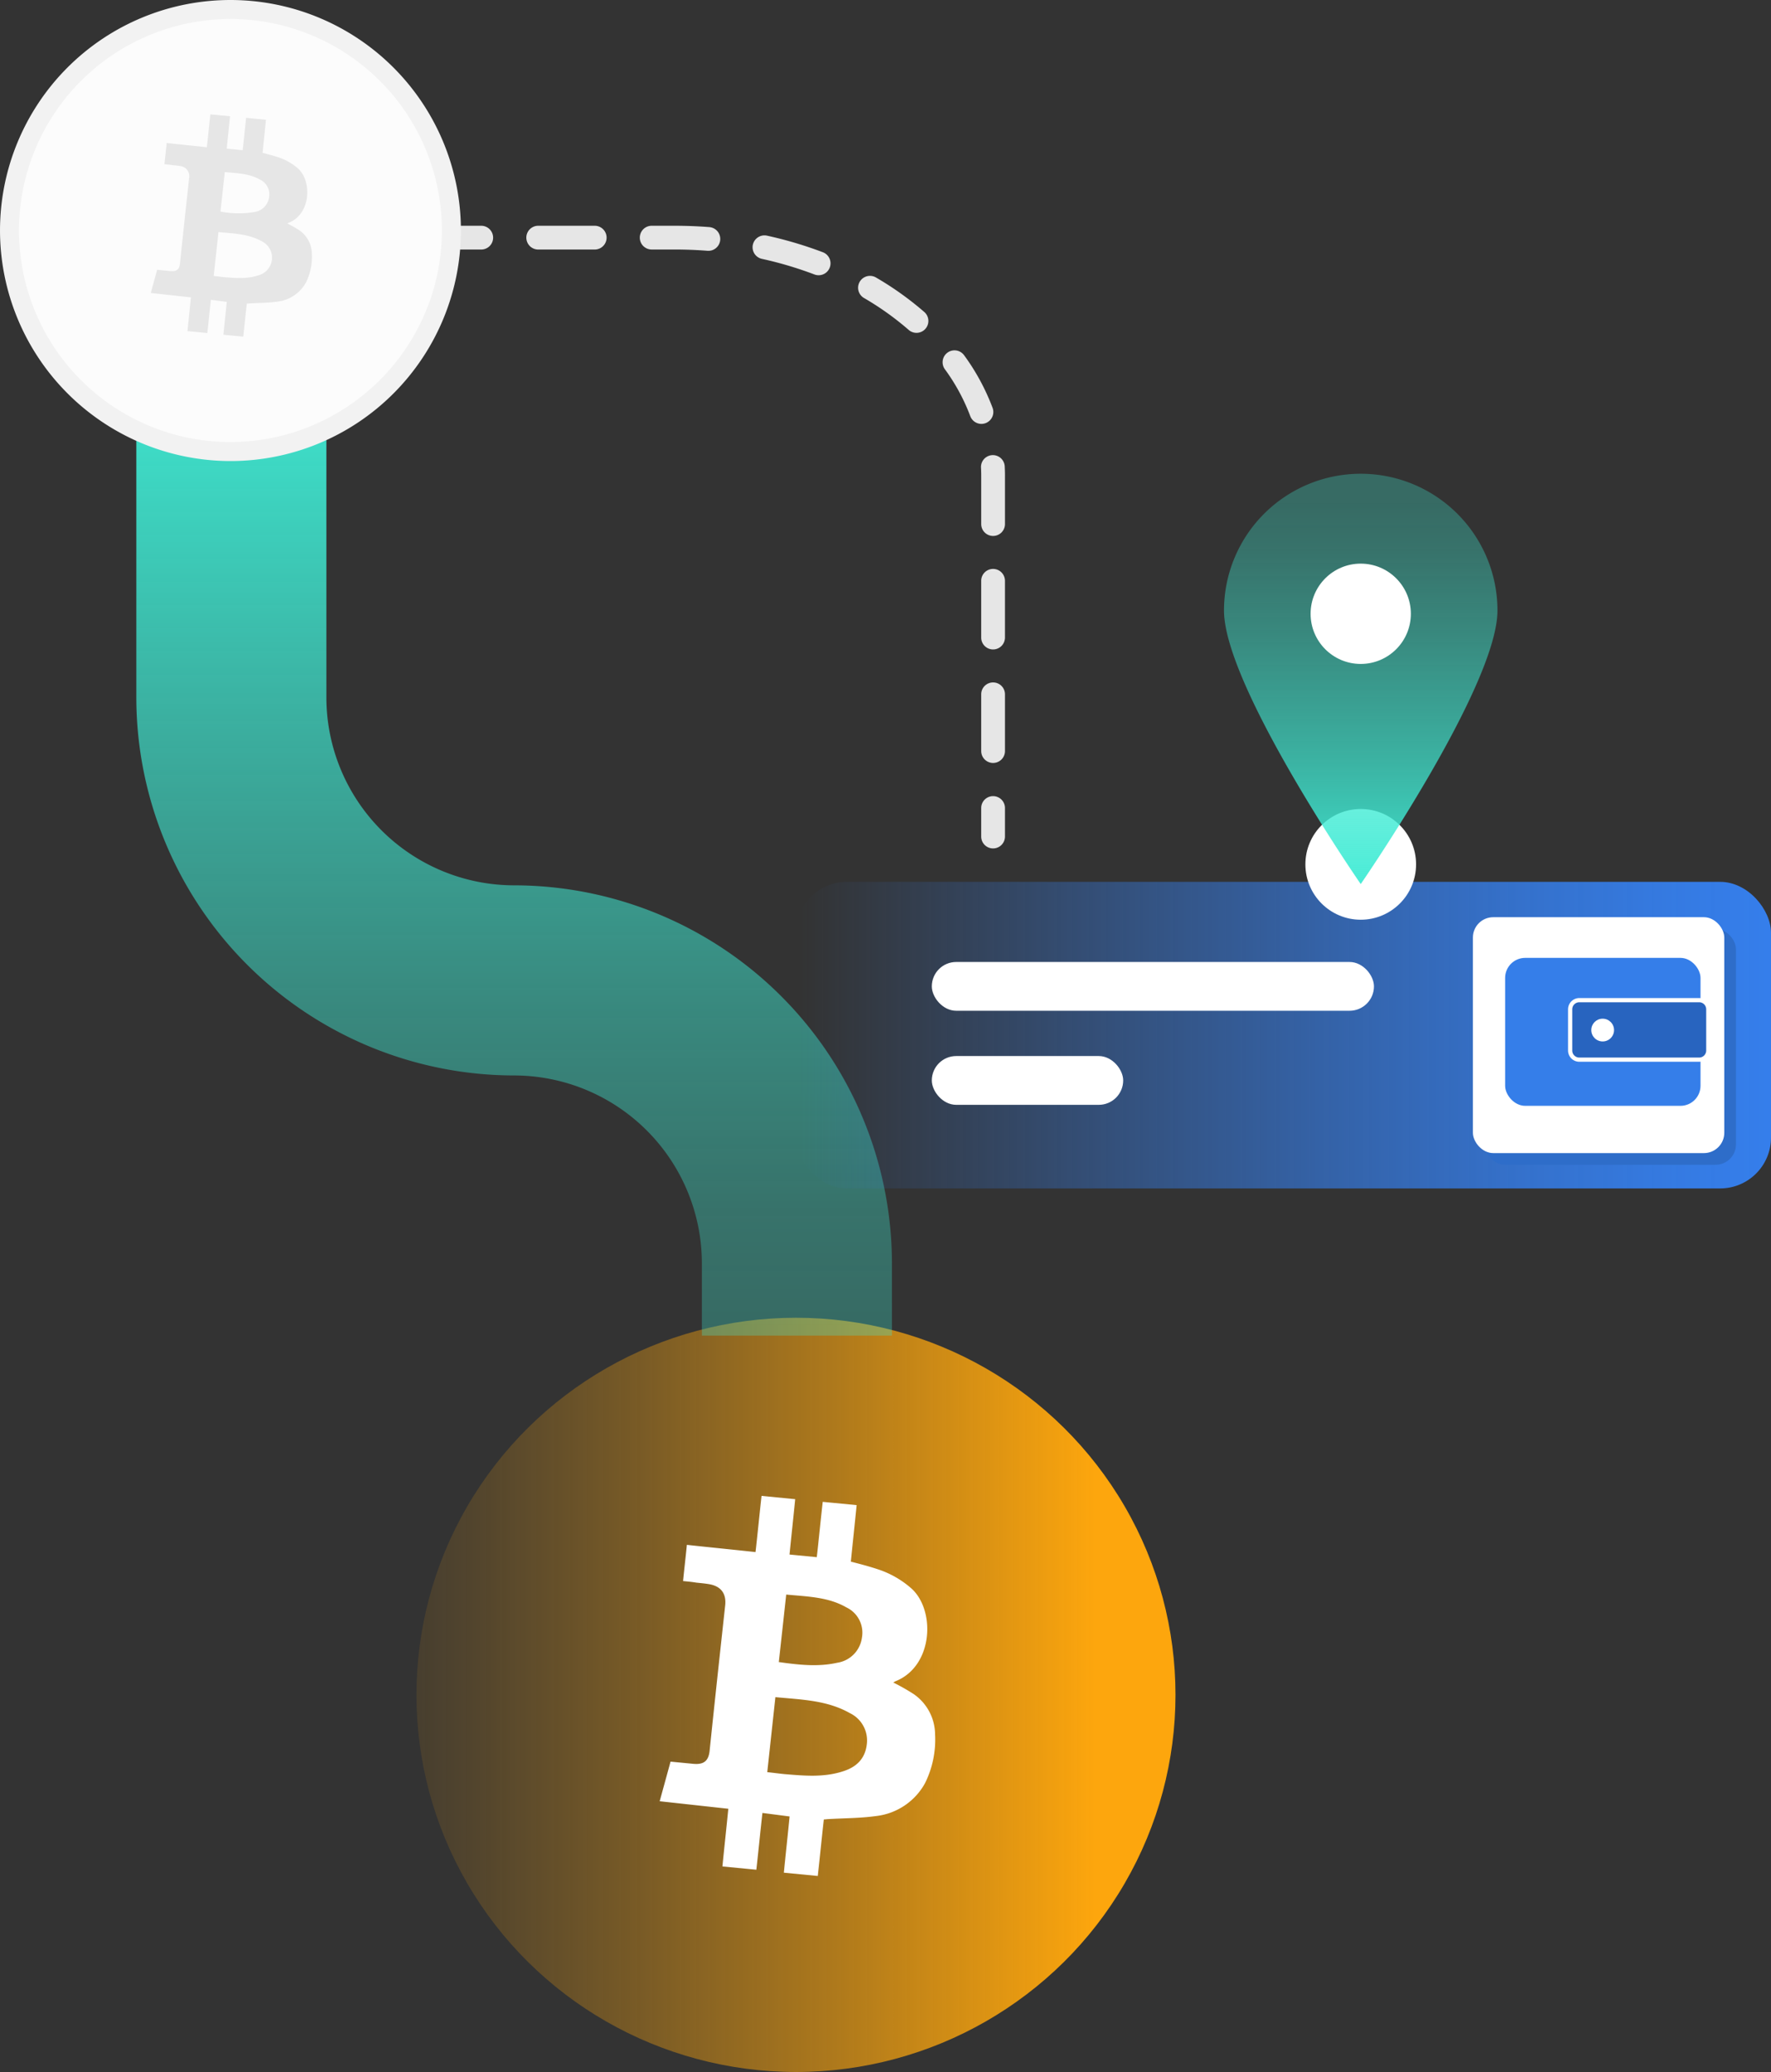 <svg xmlns="http://www.w3.org/2000/svg" xmlns:xlink="http://www.w3.org/1999/xlink" width="398.135" height="465.657" viewBox="0 0 398.135 465.657">
  <rect x="0" y="0" width="398.135" height="465.657" fill="#333333" stroke="none"/>
  <defs>
    <linearGradient id="linear-gradient" x1="0.5" y1="0.107" x2="0.5" y2="1.169" gradientUnits="objectBoundingBox">
      <stop offset="0" stop-color="#fda60d"/>
      <stop offset="0.046" stop-color="#fda60d" stop-opacity="0.941"/>
      <stop offset="0.319" stop-color="#fda60d" stop-opacity="0.612"/>
      <stop offset="0.56" stop-color="#fda60d" stop-opacity="0.349"/>
      <stop offset="0.76" stop-color="#fda60d" stop-opacity="0.161"/>
      <stop offset="0.913" stop-color="#fda60d" stop-opacity="0.043"/>
      <stop offset="1" stop-color="#fda60d" stop-opacity="0"/>
    </linearGradient>
    <linearGradient id="linear-gradient-2" y1="0.5" x2="1" y2="0.5" gradientUnits="objectBoundingBox">
      <stop offset="0" stop-color="#3febd4"/>
      <stop offset="0.052" stop-color="#3febd4" stop-opacity="0.953"/>
      <stop offset="0.385" stop-color="#3febd4" stop-opacity="0.675"/>
      <stop offset="0.666" stop-color="#3febd4" stop-opacity="0.471"/>
      <stop offset="0.879" stop-color="#3febd4" stop-opacity="0.345"/>
      <stop offset="1" stop-color="#3febd4" stop-opacity="0.302"/>
    </linearGradient>
    <linearGradient id="linear-gradient-3" y1="0.5" x2="1" y2="0.5" gradientUnits="objectBoundingBox">
      <stop offset="0" stop-color="#357eeb" stop-opacity="0"/>
      <stop offset="0.279" stop-color="#357eeb" stop-opacity="0.341"/>
      <stop offset="0.534" stop-color="#357eeb" stop-opacity="0.624"/>
      <stop offset="0.746" stop-color="#357eeb" stop-opacity="0.827"/>
      <stop offset="0.908" stop-color="#357eeb" stop-opacity="0.953"/>
      <stop offset="1" stop-color="#357eeb"/>
    </linearGradient>
    <linearGradient id="linear-gradient-4" x1="0.5" y1="1.059" x2="0.5" y2="0.067" xlink:href="#linear-gradient-2"/>
  </defs>
  <g id="Group_1485" data-name="Group 1485" transform="translate(-197 -2488)">
    <g id="Group_1483" data-name="Group 1483" transform="translate(593.258 2488) rotate(90)">
      <g id="Group_1472" data-name="Group 1472" transform="translate(50.739 170.332)">
        <g id="Group_1469" data-name="Group 1469" transform="translate(0 140.528)">
          <path id="Path_1019" data-name="Path 1019" d="M2.671,11.75A2.67,2.67,0,0,1,0,9.08V2.671a2.671,2.671,0,1,1,5.341,0V9.08A2.67,2.67,0,0,1,2.671,11.75Z" fill="#e6e6e6"/>
        </g>
        <g id="Group_1470" data-name="Group 1470" transform="translate(0 0)">
          <path id="Path_1020" data-name="Path 1020" d="M2.671,133.113A2.67,2.67,0,0,1,0,130.443V117.689a2.671,2.671,0,0,1,5.341,0v12.754A2.67,2.67,0,0,1,2.671,133.113Zm0-25.51A2.67,2.67,0,0,1,0,104.933V92.179a2.671,2.671,0,0,1,5.341,0v12.754A2.67,2.67,0,0,1,2.671,107.6Zm0-25.51A2.671,2.671,0,0,1,0,79.424v-5.18c0-2.6.1-5.212.3-7.777a2.67,2.67,0,0,1,5.324.419c-.191,2.426-.287,4.9-.287,7.358v5.18A2.671,2.671,0,0,1,2.671,82.094ZM4.833,56.74A2.674,2.674,0,0,1,2.222,53.5,89.316,89.316,0,0,1,5.966,40.9a2.671,2.671,0,0,1,4.992,1.9,84.122,84.122,0,0,0-3.52,11.839A2.672,2.672,0,0,1,4.833,56.74Zm9.1-23.722A2.671,2.671,0,0,1,11.625,29a70.479,70.479,0,0,1,7.684-10.779,2.671,2.671,0,1,1,4.03,3.5,65.1,65.1,0,0,0-7.1,9.962A2.669,2.669,0,0,1,13.93,33.019Zm16.746-19A2.67,2.67,0,0,1,29.1,9.187a49.429,49.429,0,0,1,11.818-6.4A2.67,2.67,0,0,1,42.784,7.8a44.07,44.07,0,0,0-10.538,5.711A2.659,2.659,0,0,1,30.677,14.017Zm23.6-8.626A2.67,2.67,0,0,1,54.152.053C54.859.019,55.562-.008,56.28,0H67.037a2.67,2.67,0,1,1,0,5.341H56.276c-.618,0-1.247.015-1.863.045C54.368,5.39,54.324,5.391,54.281,5.391Zm63.776-.048H105.3A2.67,2.67,0,1,1,105.3,0h12.755a2.67,2.67,0,1,1,0,5.341Zm-25.51,0H79.791a2.67,2.67,0,1,1,0-5.341H92.547a2.67,2.67,0,1,1,0,5.341Z" fill="#e6e6e6"/>
        </g>
        <g id="Group_1471" data-name="Group 1471" transform="translate(128.184 0.002)">
          <path id="Path_1021" data-name="Path 1021" d="M9.08,5.341H2.67A2.67,2.67,0,0,1,2.67,0H9.08a2.67,2.67,0,0,1,0,5.341Z" fill="#e6e6e6"/>
        </g>
      </g>
      <g id="Group_1473" data-name="Group 1473" transform="translate(296.15 131.998)">
        <ellipse id="Ellipse_199" data-name="Ellipse 199" cx="84.754" cy="85.319" rx="84.754" ry="85.319" transform="translate(0 0)" fill="url(#linear-gradient)"/>
        <path id="Path_1022" data-name="Path 1022" d="M61.909,53.574a11.123,11.123,0,0,0-4.783-9.015,47.051,47.051,0,0,0-4.614-2.618c.208-.111.351-.229.488-.282,8.55-3.381,9.052-16.027,3.538-20.9a21.531,21.531,0,0,0-7.544-4.283c-1.976-.652-3.965-1.174-6.018-1.7.354-3.649.9-8.661,1.3-12.7l-7.624-.739c-.451,3.968-.924,8.856-1.336,12.435l-6.126-.594c.347-3.585.886-8.466,1.271-12.44L22.9,0c-.456,4.034-.942,9.052-1.355,12.629C16.335,12.059,11.318,11.573,6.11,11c-.271,2.8-.59,5.4-.855,8.14,1.108.107,2.085.2,2.991.356.977.1,1.955.189,2.862.343,2.652.454,3.875,2.086,3.623,4.693-1.185,10.87-2.376,21.805-3.5,32.682-.234,2.412-1.364,3.223-3.711,3l-5.082-.492C1.624,62.73.818,65.612,0,68.624l15.426,1.692c-.379,3.911-.924,8.856-1.322,12.962l7.625.739c.462-4.1.93-8.922,1.368-12.76,2.144.273,4.092.528,6.106.789-.378,3.91-.9,8.661-1.289,12.636l7.624.738c.463-4.1.93-8.921,1.362-12.694.267-.04.463-.02.664-.067,3.707-.233,7.453-.2,11.054-.705A14.42,14.42,0,0,0,59.662,64.54,22.074,22.074,0,0,0,61.909,53.574Zm-33.465-31.4c4.758.46,9.422.518,13.534,2.889a6.282,6.282,0,0,1,3.487,6.784A6.594,6.594,0,0,1,39.918,37.5c-4.3.965-8.663.476-13.14-.155C27.323,32.4,27.867,27.451,28.444,22.179ZM41.373,61.846c-4.418,1.479-8.85,1.05-13.353.679-1.238-.12-2.471-.3-3.839-.437.615-5.664,1.217-11.2,1.831-16.859,5.8.562,11.579.661,16.755,3.6a6.814,6.814,0,0,1,3.793,7.012C46.186,59.023,44.3,60.88,41.373,61.846Z" transform="translate(40.035 115.956) rotate(-90)" fill="#fff"/>
      </g>
      <g id="Group_1474" data-name="Group 1474" transform="translate(75.842 195.742)">
        <path id="Path_1023" data-name="Path 1023" d="M80.92,169.87H0V127.142H80.92a42.255,42.255,0,0,0,42.208-42.207A85.031,85.031,0,0,1,208.063,0h16.259V42.728H208.063a42.254,42.254,0,0,0-42.207,42.207A85.031,85.031,0,0,1,80.92,169.87Z" fill="url(#linear-gradient-2)"/>
      </g>
      <g id="Group_1476" data-name="Group 1476" transform="translate(0 292.642)">
        <g id="Group_1475" data-name="Group 1475">
          <circle id="Ellipse_200" data-name="Ellipse 200" cx="49.722" cy="49.722" r="49.722" transform="translate(2.338 2.082)" fill="#fcfcfc"/>
          <path id="Path_1024" data-name="Path 1024" d="M51.808,103.615a51.808,51.808,0,1,1,51.808-51.808A51.866,51.866,0,0,1,51.808,103.615Zm0-99.343A47.535,47.535,0,1,0,99.343,51.808,47.589,47.589,0,0,0,51.808,4.273Z" fill="#f2f2f2"/>
        </g>
        <path id="Path_1025" data-name="Path 1025" d="M36.211,31.337a6.509,6.509,0,0,0-2.8-5.274,27.727,27.727,0,0,0-2.7-1.531c.122-.065.205-.134.285-.164,5-1.978,5.3-9.375,2.07-12.227a12.581,12.581,0,0,0-4.413-2.5c-1.156-.381-2.319-.687-3.52-1,.206-2.134.529-5.065.758-7.429L21.436.78c-.264,2.321-.541,5.18-.782,7.272L17.071,7.7c.2-2.1.518-4.951.743-7.277L13.393,0c-.267,2.36-.552,5.294-.794,7.388-3.045-.334-5.98-.619-9.026-.952-.158,1.639-.344,3.16-.5,4.761.647.062,1.219.118,1.749.207.573.056,1.144.111,1.674.2A2.292,2.292,0,0,1,8.616,14.35C7.923,20.708,7.226,27.1,6.572,33.466c-.137,1.41-.8,1.885-2.171,1.752l-2.973-.288C.95,36.692.479,38.377,0,40.139l9.022.99c-.221,2.287-.54,5.18-.772,7.581l4.459.433c.271-2.4.545-5.218.8-7.464,1.254.16,2.394.309,3.571.461-.221,2.287-.529,5.066-.754,7.391l4.46.433c.27-2.4.544-5.218.8-7.426.157-.023.271-.012.389-.038,2.167-.137,4.359-.116,6.466-.412a8.437,8.437,0,0,0,6.46-4.338A12.916,12.916,0,0,0,36.211,31.337ZM16.637,12.972c2.783.27,5.511.3,7.915,1.691a3.672,3.672,0,0,1,2.039,3.968,3.856,3.856,0,0,1-3.244,3.3,21.294,21.294,0,0,1-7.686-.091C15.981,18.95,16.3,16.056,16.637,12.972Zm7.563,23.2c-2.585.865-5.178.614-7.811.4-.724-.071-1.445-.178-2.245-.256.36-3.312.711-6.548,1.071-9.861,3.392.328,6.772.387,9.8,2.1a4.1,4.1,0,0,1-.815,7.616Z" transform="translate(25.704 69.717) rotate(-90)" fill="#e6e6e6"/>
      </g>
      <g id="Group_1481" data-name="Group 1481" transform="translate(198.186 217.316) rotate(-90)">
        <rect id="Rectangle_756" data-name="Rectangle 756" width="219.193" height="68.902" rx="11.433" transform="translate(0 0)" fill="url(#linear-gradient-3)"/>
        <rect id="Rectangle_757" data-name="Rectangle 757" width="56.515" height="53.013" rx="4.574" transform="translate(154.804 10.57)" fill="#2e6dc9"/>
        <rect id="Rectangle_758" data-name="Rectangle 758" width="56.515" height="53.013" rx="4.574" transform="translate(152.178 7.945)" fill="#fff"/>
        <g id="Group_1480" data-name="Group 1480" transform="translate(159.425 17.087)">
          <rect id="Rectangle_759" data-name="Rectangle 759" width="43.921" height="33.251" rx="4.502" transform="translate(0)" fill="#357ee9"/>
          <g id="Group_1479" data-name="Group 1479" transform="translate(14.144 9.029)">
            <g id="Group_1477" data-name="Group 1477" transform="translate(0.472 0.472)">
              <rect id="Rectangle_760" data-name="Rectangle 760" width="31.059" height="13.374" rx="2.18" fill="#2864bf"/>
            </g>
            <g id="Group_1478" data-name="Group 1478">
              <path id="Path_1026" data-name="Path 1026" d="M29.473,14.317H2.53A2.533,2.533,0,0,1,0,11.787V2.529A2.532,2.532,0,0,1,2.53,0H29.473A2.532,2.532,0,0,1,32,2.529v9.258A2.532,2.532,0,0,1,29.473,14.317ZM2.53.944A1.588,1.588,0,0,0,.944,2.529v9.258A1.588,1.588,0,0,0,2.53,13.373H29.473a1.588,1.588,0,0,0,1.585-1.586V2.529A1.588,1.588,0,0,0,29.473.944Z" fill="#fff"/>
            </g>
          </g>
          <circle id="Ellipse_201" data-name="Ellipse 201" cx="2.558" cy="2.558" r="2.558" transform="translate(19.366 13.666)" fill="#fff"/>
        </g>
        <rect id="Rectangle_761" data-name="Rectangle 761" width="99.397" height="10.962" rx="5.481" transform="translate(30.536 18.009)" fill="#fff"/>
        <rect id="Rectangle_762" data-name="Rectangle 762" width="43.022" height="10.962" rx="5.481" transform="translate(30.536 39.149)" fill="#fff"/>
      </g>
    </g>
    <circle id="Ellipse_202" data-name="Ellipse 202" cx="12.442" cy="12.442" r="12.442" transform="translate(515.345 2669.813) rotate(90)" fill="#fff"/>
    <g id="Group_1484" data-name="Group 1484" transform="translate(533.641 2594.47) rotate(90)">
      <path id="Path_1027" data-name="Path 1027" d="M61.477,30.738c0,16.976-30.738,61.477-30.738,61.477S0,47.715,0,30.738a30.738,30.738,0,1,1,61.477,0Z" transform="translate(0 61.477) rotate(-90)" fill="url(#linear-gradient-4)"/>
      <circle id="Ellipse_203" data-name="Ellipse 203" cx="11.271" cy="11.271" r="11.271" transform="translate(20.2 19.468)" fill="#fff"/>
    </g>
  </g>
</svg>
